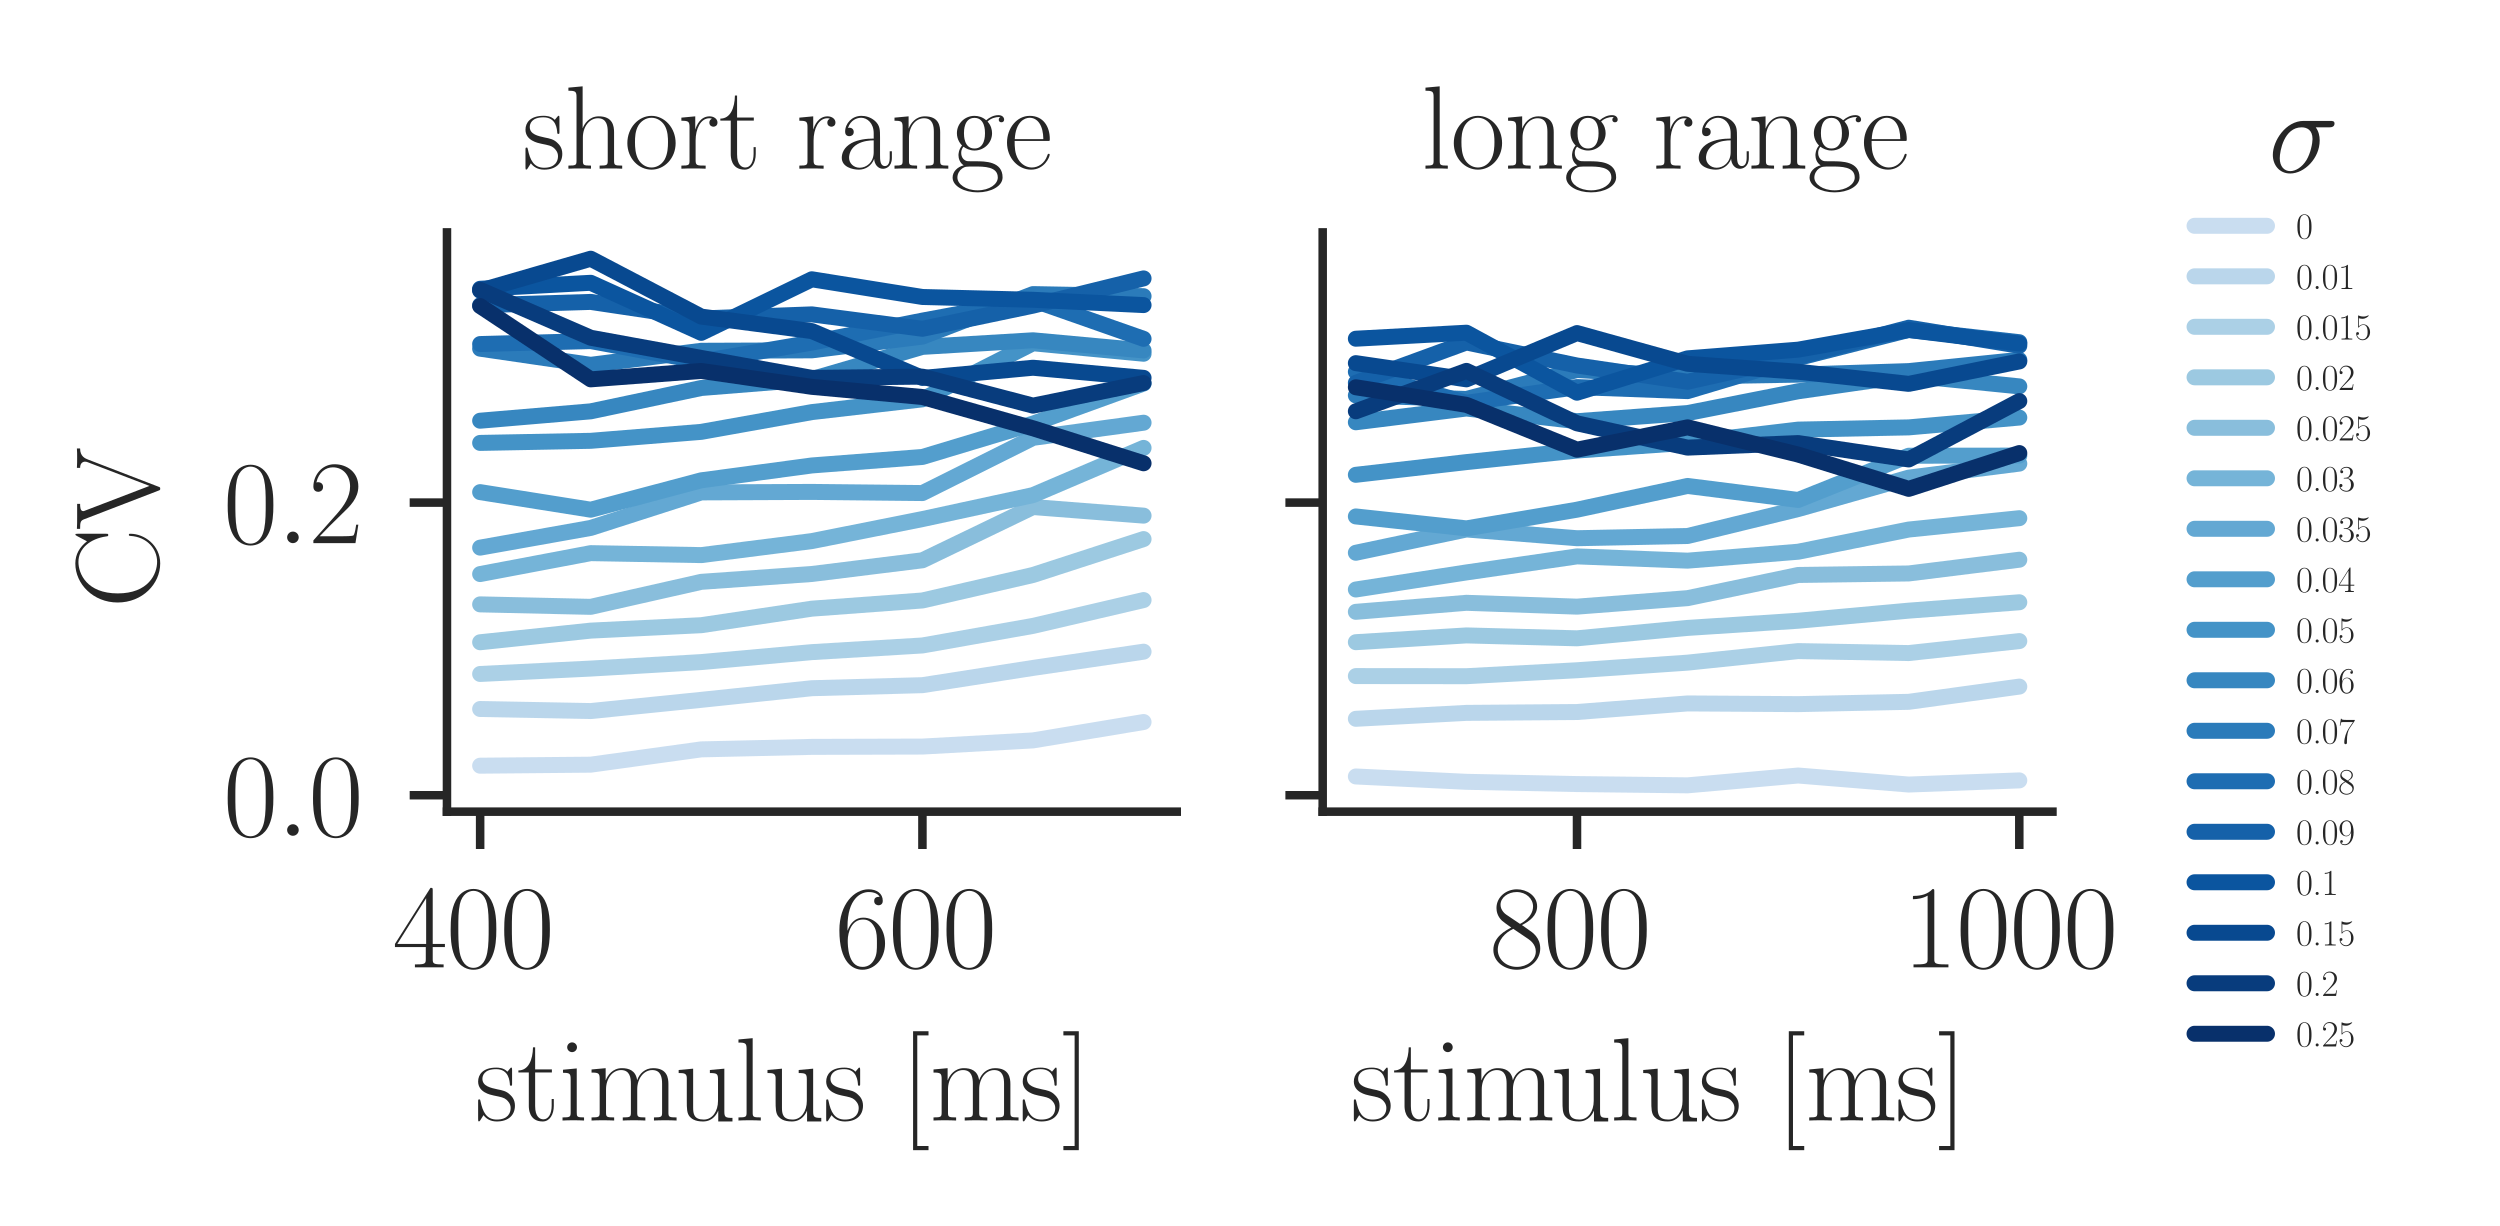 <?xml version="1.0" encoding="utf-8" standalone="no"?>
<!DOCTYPE svg PUBLIC "-//W3C//DTD SVG 1.1//EN"
  "http://www.w3.org/Graphics/SVG/1.1/DTD/svg11.dtd">
<svg xmlns:xlink="http://www.w3.org/1999/xlink" width="234.602pt" height="115.068pt" viewBox="0 0 234.602 115.068" xmlns="http://www.w3.org/2000/svg" version="1.1">
 <defs>
  <style type="text/css">*{stroke-linejoin: round; stroke-linecap: butt}</style>
 </defs>
 <g id="figure_1">
  <g id="patch_1">
   <path d="M 0 115.068 
L 234.602 115.068 
L 234.602 0 
L 0 0 
z
" style="fill: #ffffff"/>
  </g>
  <g id="axes_1">
   <g id="patch_2">
    <path d="M 41.944 76.168 
L 110.426 76.168 
L 110.426 21.808 
L 41.944 21.808 
z
" style="fill: #ffffff"/>
   </g>
   <g id="matplotlib.axis_1">
    <g id="xtick_1">
     <g id="line2d_1">
      <defs>
       <path id="mdd1aec2ea5" d="M 0 0 
L 0 3.5 
" style="stroke: #262626; stroke-width: 0.8"/>
      </defs>
      <g>
       <use xlink:href="#mdd1aec2ea5" x="45.057" y="76.168" style="fill: #262626; stroke: #262626; stroke-width: 0.8"/>
      </g>
     </g>
     <g id="text_1">
      <!-- $\mathdefault{400}$ -->
      <g style="fill: #262626" transform="translate(36.838 90.778)scale(0.11 -0.11)">
       <defs>
        <path id="CMR17-34" d="M 2150 4122 
C 2150 4256 2144 4256 2029 4256 
L 128 1254 
L 128 1088 
L 1779 1088 
L 1779 457 
C 1779 224 1766 160 1318 160 
L 1197 160 
L 1197 0 
C 1402 0 1747 0 1965 0 
C 2182 0 2528 0 2733 0 
L 2733 160 
L 2611 160 
C 2163 160 2150 224 2150 457 
L 2150 1088 
L 2803 1088 
L 2803 1254 
L 2150 1254 
L 2150 4122 
z
M 1798 3703 
L 1798 1254 
L 256 1254 
L 1798 3703 
z
" transform="scale(0.016)"/>
        <path id="CMR17-30" d="M 2688 2025 
C 2688 2416 2682 3080 2413 3591 
C 2176 4039 1798 4198 1466 4198 
C 1158 4198 768 4058 525 3597 
C 269 3118 243 2524 243 2025 
C 243 1661 250 1106 448 619 
C 723 -39 1216 -128 1466 -128 
C 1760 -128 2208 -7 2470 600 
C 2662 1042 2688 1559 2688 2025 
z
M 1466 -26 
C 1056 -26 813 325 723 812 
C 653 1188 653 1738 653 2096 
C 653 2588 653 2997 736 3387 
C 858 3929 1216 4096 1466 4096 
C 1728 4096 2067 3923 2189 3400 
C 2272 3036 2278 2607 2278 2096 
C 2278 1680 2278 1169 2202 792 
C 2067 95 1690 -26 1466 -26 
z
" transform="scale(0.016)"/>
       </defs>
       <use xlink:href="#CMR17-34" transform="scale(0.996)"/>
       <use xlink:href="#CMR17-30" transform="translate(45.69 0)scale(0.996)"/>
       <use xlink:href="#CMR17-30" transform="translate(91.381 0)scale(0.996)"/>
      </g>
     </g>
    </g>
    <g id="xtick_2">
     <g id="line2d_2">
      <g>
       <use xlink:href="#mdd1aec2ea5" x="86.561" y="76.168" style="fill: #262626; stroke: #262626; stroke-width: 0.8"/>
      </g>
     </g>
     <g id="text_2">
      <!-- $\mathdefault{600}$ -->
      <g style="fill: #262626" transform="translate(78.342 90.778)scale(0.11 -0.11)">
       <defs>
        <path id="CMR17-36" d="M 678 2176 
C 678 3690 1395 4032 1811 4032 
C 1946 4032 2272 4009 2400 3776 
C 2298 3776 2106 3776 2106 3553 
C 2106 3381 2246 3323 2336 3323 
C 2394 3323 2566 3348 2566 3560 
C 2566 3954 2246 4179 1805 4179 
C 1043 4179 243 3390 243 1984 
C 243 253 966 -128 1478 -128 
C 2099 -128 2688 427 2688 1283 
C 2688 2081 2170 2662 1517 2662 
C 1126 2662 838 2407 678 1960 
L 678 2176 
z
M 1478 25 
C 691 25 691 1200 691 1436 
C 691 1896 909 2560 1504 2560 
C 1613 2560 1926 2560 2138 2120 
C 2253 1870 2253 1609 2253 1289 
C 2253 944 2253 690 2118 434 
C 1978 171 1773 25 1478 25 
z
" transform="scale(0.016)"/>
       </defs>
       <use xlink:href="#CMR17-36" transform="scale(0.996)"/>
       <use xlink:href="#CMR17-30" transform="translate(45.69 0)scale(0.996)"/>
       <use xlink:href="#CMR17-30" transform="translate(91.381 0)scale(0.996)"/>
      </g>
     </g>
    </g>
    <g id="text_3">
     <!-- stimulus [ms] -->
     <g style="fill: #262626" transform="translate(44.587 105.128)scale(0.11 -0.11)">
      <defs>
       <path id="CMR17-73" d="M 1978 2697 
C 1978 2813 1971 2819 1933 2819 
C 1907 2819 1901 2813 1824 2717 
C 1805 2691 1747 2626 1728 2601 
C 1523 2819 1235 2819 1126 2819 
C 416 2819 160 2447 160 2076 
C 160 1498 813 1365 998 1325 
C 1402 1243 1542 1217 1677 1101 
C 1760 1025 1901 884 1901 654 
C 1901 384 1747 38 1158 38 
C 602 38 403 460 288 1021 
C 269 1110 269 1117 218 1117 
C 166 1117 160 1110 160 983 
L 160 63 
C 160 -51 166 -58 205 -58 
C 237 -58 243 -51 275 0 
C 314 57 410 211 448 276 
C 576 103 800 -64 1158 -64 
C 1792 -64 2131 283 2131 784 
C 2131 1112 1958 1285 1875 1362 
C 1683 1561 1459 1606 1190 1657 
C 838 1735 390 1825 390 2217 
C 390 2383 480 2737 1126 2737 
C 1811 2737 1850 2094 1862 1888 
C 1869 1856 1901 1849 1920 1849 
C 1978 1849 1978 1869 1978 1978 
L 1978 2697 
z
" transform="scale(0.016)"/>
       <path id="CMR17-74" d="M 966 2560 
L 1862 2560 
L 1862 2725 
L 966 2725 
L 966 3904 
L 851 3904 
C 838 3245 614 2668 70 2668 
L 70 2560 
L 627 2560 
L 627 771 
C 627 650 627 -64 1370 -64 
C 1747 -64 1965 306 1965 777 
L 1965 1140 
L 1850 1140 
L 1850 783 
C 1850 344 1677 51 1408 51 
C 1222 51 966 178 966 758 
L 966 2560 
z
" transform="scale(0.016)"/>
       <path id="CMR17-69" d="M 992 3909 
C 992 4049 877 4170 730 4170 
C 589 4170 467 4056 467 3909 
C 467 3769 582 3648 730 3648 
C 870 3648 992 3763 992 3909 
z
M 243 2706 
L 243 2541 
C 602 2541 653 2502 653 2197 
L 653 427 
C 653 184 627 153 218 153 
L 218 -13 
C 371 0 646 0 806 0 
C 960 0 1222 0 1370 -13 
L 1370 153 
C 992 153 979 191 979 420 
L 979 2776 
L 243 2706 
z
" transform="scale(0.016)"/>
       <path id="CMR17-6d" d="M 4326 1933 
C 4326 2252 4269 2790 3507 2790 
C 3072 2790 2771 2496 2656 2151 
L 2650 2151 
C 2573 2676 2195 2790 1837 2790 
C 1331 2790 1069 2400 973 2144 
L 966 2144 
L 966 2790 
L 211 2720 
L 211 2554 
C 589 2554 646 2515 646 2208 
L 646 428 
C 646 184 621 153 211 153 
L 211 -13 
C 365 0 646 0 813 0 
C 979 0 1267 0 1421 -13 
L 1421 153 
C 1011 153 986 178 986 428 
L 986 1658 
C 986 2247 1344 2688 1792 2688 
C 2266 2688 2317 2266 2317 1958 
L 2317 428 
C 2317 184 2291 153 1882 153 
L 1882 -13 
C 2035 0 2317 0 2483 0 
C 2650 0 2938 0 3091 -13 
L 3091 153 
C 2682 153 2656 178 2656 428 
L 2656 1658 
C 2656 2247 3014 2688 3462 2688 
C 3936 2688 3987 2266 3987 1958 
L 3987 428 
C 3987 184 3962 153 3552 153 
L 3552 -13 
C 3706 0 3987 0 4154 0 
C 4320 0 4608 0 4762 -13 
L 4762 153 
C 4352 153 4326 178 4326 428 
L 4326 1933 
z
" transform="scale(0.016)"/>
       <path id="CMR17-75" d="M 1882 2693 
L 1882 2528 
C 2259 2528 2317 2489 2317 2186 
L 2317 1032 
C 2317 500 2029 38 1555 38 
C 1030 38 986 348 986 678 
L 986 2763 
L 211 2693 
L 211 2528 
C 467 2528 640 2528 646 2274 
L 646 1058 
C 646 633 646 361 813 183 
C 896 101 1056 -64 1517 -64 
C 2061 -64 2272 377 2323 506 
L 2330 506 
L 2330 -63 
L 3091 -63 
L 3091 128 
C 2714 128 2656 166 2656 473 
L 2656 2763 
L 1882 2693 
z
" transform="scale(0.016)"/>
       <path id="CMR17-6c" d="M 979 4396 
L 218 4326 
L 218 4160 
C 595 4160 653 4122 653 3817 
L 653 426 
C 653 184 627 153 218 153 
L 218 -13 
C 371 0 653 0 813 0 
C 979 0 1261 0 1414 -13 
L 1414 153 
C 1005 153 979 178 979 426 
L 979 4396 
z
" transform="scale(0.016)"/>
       <path id="CMR17-5b" d="M 1504 -1600 
L 1504 -1377 
L 902 -1377 
L 902 4544 
L 1504 4544 
L 1504 4767 
L 678 4767 
L 678 -1600 
L 1504 -1600 
z
" transform="scale(0.016)"/>
       <path id="CMR17-5d" d="M 915 4767 
L 90 4767 
L 90 4544 
L 691 4544 
L 691 -1377 
L 90 -1377 
L 90 -1600 
L 915 -1600 
L 915 4767 
z
" transform="scale(0.016)"/>
      </defs>
      <use xlink:href="#CMR17-73" transform="scale(0.996)"/>
      <use xlink:href="#CMR17-74" transform="translate(35.801 0)scale(0.996)"/>
      <use xlink:href="#CMR17-69" transform="translate(71.082 0)scale(0.996)"/>
      <use xlink:href="#CMR17-6d" transform="translate(95.953 0)scale(0.996)"/>
      <use xlink:href="#CMR17-75" transform="translate(170.27 0)scale(0.996)"/>
      <use xlink:href="#CMR17-6c" transform="translate(221.166 0)scale(0.996)"/>
      <use xlink:href="#CMR17-75" transform="translate(246.037 0)scale(0.996)"/>
      <use xlink:href="#CMR17-73" transform="translate(296.932 0)scale(0.996)"/>
      <use xlink:href="#CMR17-5b" transform="translate(362.809 0)scale(0.996)"/>
      <use xlink:href="#CMR17-6d" transform="translate(387.68 0)scale(0.996)"/>
      <use xlink:href="#CMR17-73" transform="translate(464.6 0)scale(0.996)"/>
      <use xlink:href="#CMR17-5d" transform="translate(500.401 0)scale(0.996)"/>
     </g>
    </g>
   </g>
   <g id="matplotlib.axis_2">
    <g id="ytick_1">
     <g id="line2d_3">
      <defs>
       <path id="m5dd6e72545" d="M 0 0 
L -3.5 0 
" style="stroke: #262626; stroke-width: 0.8"/>
      </defs>
      <g>
       <use xlink:href="#m5dd6e72545" x="41.944" y="74.625" style="fill: #262626; stroke: #262626; stroke-width: 0.8"/>
      </g>
     </g>
     <g id="text_4">
      <!-- $\mathdefault{0.0}$ -->
      <g style="fill: #262626" transform="translate(20.941 78.431)scale(0.11 -0.11)">
       <defs>
        <path id="CMMI12-3a" d="M 1178 307 
C 1178 492 1024 619 870 619 
C 685 619 557 466 557 313 
C 557 128 710 0 864 0 
C 1050 0 1178 153 1178 307 
z
" transform="scale(0.016)"/>
       </defs>
       <use xlink:href="#CMR17-30" transform="scale(0.996)"/>
       <use xlink:href="#CMMI12-3a" transform="translate(45.69 0)scale(0.996)"/>
       <use xlink:href="#CMR17-30" transform="translate(72.788 0)scale(0.996)"/>
      </g>
     </g>
    </g>
    <g id="ytick_2">
     <g id="line2d_4">
      <g>
       <use xlink:href="#m5dd6e72545" x="41.944" y="47.164" style="fill: #262626; stroke: #262626; stroke-width: 0.8"/>
      </g>
     </g>
     <g id="text_5">
      <!-- $\mathdefault{0.2}$ -->
      <g style="fill: #262626" transform="translate(20.941 50.969)scale(0.11 -0.11)">
       <defs>
        <path id="CMR17-32" d="M 2669 989 
L 2554 989 
C 2490 536 2438 459 2413 420 
C 2381 369 1920 369 1830 369 
L 602 369 
C 832 619 1280 1072 1824 1597 
C 2214 1967 2669 2402 2669 3035 
C 2669 3790 2067 4224 1395 4224 
C 691 4224 262 3604 262 3030 
C 262 2780 448 2748 525 2748 
C 589 2748 781 2787 781 3010 
C 781 3207 614 3264 525 3264 
C 486 3264 448 3258 422 3245 
C 544 3790 915 4058 1306 4058 
C 1862 4058 2227 3617 2227 3035 
C 2227 2479 1901 2000 1536 1584 
L 262 146 
L 262 0 
L 2515 0 
L 2669 989 
z
" transform="scale(0.016)"/>
       </defs>
       <use xlink:href="#CMR17-30" transform="scale(0.996)"/>
       <use xlink:href="#CMMI12-3a" transform="translate(45.69 0)scale(0.996)"/>
       <use xlink:href="#CMR17-32" transform="translate(72.788 0)scale(0.996)"/>
      </g>
     </g>
    </g>
    <g id="text_6">
     <!-- $\mathrm{CV}$ -->
     <g style="fill: #262626" transform="translate(14.81 57.055)rotate(-90)scale(0.11 -0.11)">
      <defs>
       <path id="CMR17-43" d="M 3974 4289 
C 3974 4403 3968 4410 3930 4410 
C 3904 4410 3898 4403 3853 4327 
L 3571 3792 
C 3258 4187 2874 4416 2381 4416 
C 1286 4416 294 3456 294 2148 
C 294 826 1286 -128 2387 -128 
C 3366 -128 3974 730 3974 1461 
C 3974 1524 3974 1550 3917 1550 
C 3866 1550 3866 1531 3859 1474 
C 3808 585 3168 38 2477 38 
C 1824 38 781 495 781 2147 
C 781 3805 1843 4250 2464 4250 
C 3187 4250 3712 3628 3834 2745 
C 3846 2668 3846 2655 3904 2655 
C 3974 2655 3974 2668 3974 2783 
L 3974 4289 
z
" transform="scale(0.016)"/>
       <path id="CMR17-56" d="M 3776 3745 
C 3834 3886 3936 4160 4365 4160 
L 4365 4332 
C 4218 4319 4051 4319 3891 4319 
C 3738 4319 3475 4319 3328 4332 
L 3328 4160 
C 3648 4160 3661 3936 3661 3898 
C 3661 3827 3642 3783 3622 3732 
L 2362 446 
L 1043 3886 
C 1024 3931 1011 3963 1011 3994 
C 1011 4160 1267 4160 1402 4160 
L 1402 4319 
C 1197 4319 896 4319 685 4319 
C 518 4319 218 4319 64 4332 
L 64 4160 
C 435 4160 506 4135 582 3931 
L 2106 -26 
C 2138 -115 2144 -128 2214 -128 
C 2285 -128 2291 -115 2323 -26 
L 3776 3745 
z
" transform="scale(0.016)"/>
      </defs>
      <use xlink:href="#CMR17-43" transform="scale(0.996)"/>
      <use xlink:href="#CMR17-56" transform="translate(66.51 0)scale(0.996)"/>
     </g>
    </g>
   </g>
   <g id="line2d_5">
    <path d="M 45.057 71.853 
L 55.433 71.757 
L 65.809 70.322 
L 76.185 70.088 
L 86.561 70.058 
L 96.937 69.481 
L 107.313 67.755 
" clip-path="url(#p824243c90f)" style="fill: none; stroke: #c9ddf0; stroke-width: 1.5; stroke-linecap: round"/>
   </g>
   <g id="line2d_6">
    <path d="M 45.057 66.533 
L 55.433 66.726 
L 65.809 65.674 
L 76.185 64.582 
L 86.561 64.297 
L 96.937 62.678 
L 107.313 61.154 
" clip-path="url(#p824243c90f)" style="fill: none; stroke: #bad6eb; stroke-width: 1.5; stroke-linecap: round"/>
   </g>
   <g id="line2d_7">
    <path d="M 45.057 63.245 
L 55.433 62.739 
L 65.809 62.13 
L 76.185 61.196 
L 86.561 60.571 
L 96.937 58.734 
L 107.313 56.31 
" clip-path="url(#p824243c90f)" style="fill: none; stroke: #abd0e6; stroke-width: 1.5; stroke-linecap: round"/>
   </g>
   <g id="line2d_8">
    <path d="M 45.057 60.27 
L 55.433 59.178 
L 65.809 58.669 
L 76.185 57.117 
L 86.561 56.349 
L 96.937 53.956 
L 107.313 50.587 
" clip-path="url(#p824243c90f)" style="fill: none; stroke: #9cc9e1; stroke-width: 1.5; stroke-linecap: round"/>
   </g>
   <g id="line2d_9">
    <path d="M 45.057 56.715 
L 55.433 56.947 
L 65.809 54.6 
L 76.185 53.863 
L 86.561 52.578 
L 96.937 47.581 
L 107.313 48.387 
" clip-path="url(#p824243c90f)" style="fill: none; stroke: #89bedc; stroke-width: 1.5; stroke-linecap: round"/>
   </g>
   <g id="line2d_10">
    <path d="M 45.057 53.87 
L 55.433 51.907 
L 65.809 52.092 
L 76.185 50.776 
L 86.561 48.71 
L 96.937 46.462 
L 107.313 42.031 
" clip-path="url(#p824243c90f)" style="fill: none; stroke: #75b4d8; stroke-width: 1.5; stroke-linecap: round"/>
   </g>
   <g id="line2d_11">
    <path d="M 45.057 51.39 
L 55.433 49.541 
L 65.809 46.207 
L 76.185 46.162 
L 86.561 46.269 
L 96.937 41.088 
L 107.313 39.667 
" clip-path="url(#p824243c90f)" style="fill: none; stroke: #63a8d3; stroke-width: 1.5; stroke-linecap: round"/>
   </g>
   <g id="line2d_12">
    <path d="M 45.057 46.182 
L 55.433 47.831 
L 65.809 45.073 
L 76.185 43.679 
L 86.561 42.882 
L 96.937 39.753 
L 107.313 35.99 
" clip-path="url(#p824243c90f)" style="fill: none; stroke: #539ecd; stroke-width: 1.5; stroke-linecap: round"/>
   </g>
   <g id="line2d_13">
    <path d="M 45.057 41.563 
L 55.433 41.367 
L 65.809 40.526 
L 76.185 38.671 
L 86.561 37.474 
L 96.937 32.211 
L 107.313 33.195 
" clip-path="url(#p824243c90f)" style="fill: none; stroke: #4493c7; stroke-width: 1.5; stroke-linecap: round"/>
   </g>
   <g id="line2d_14">
    <path d="M 45.057 39.48 
L 55.433 38.6 
L 65.809 36.409 
L 76.185 35.579 
L 86.561 32.551 
L 96.937 31.933 
L 107.313 32.886 
" clip-path="url(#p824243c90f)" style="fill: none; stroke: #3787c0; stroke-width: 1.5; stroke-linecap: round"/>
   </g>
   <g id="line2d_15">
    <path d="M 45.057 32.72 
L 55.433 34.236 
L 65.809 32.918 
L 76.185 32.876 
L 86.561 31.589 
L 96.937 27.598 
L 107.313 27.795 
" clip-path="url(#p824243c90f)" style="fill: none; stroke: #2b7bba; stroke-width: 1.5; stroke-linecap: round"/>
   </g>
   <g id="line2d_16">
    <path d="M 45.057 32.286 
L 55.433 32.007 
L 65.809 33.919 
L 76.185 32.151 
L 86.561 30.086 
L 96.937 28.157 
L 107.313 31.796 
" clip-path="url(#p824243c90f)" style="fill: none; stroke: #1e6db2; stroke-width: 1.5; stroke-linecap: round"/>
   </g>
   <g id="line2d_17">
    <path d="M 45.057 28.642 
L 55.433 28.332 
L 65.809 29.885 
L 76.185 29.501 
L 86.561 30.854 
L 96.937 28.682 
L 107.313 26.126 
" clip-path="url(#p824243c90f)" style="fill: none; stroke: #1561a9; stroke-width: 1.5; stroke-linecap: round"/>
   </g>
   <g id="line2d_18">
    <path d="M 45.057 27.098 
L 55.433 26.538 
L 65.809 31.234 
L 76.185 26.208 
L 86.561 27.869 
L 96.937 28.132 
L 107.313 28.629 
" clip-path="url(#p824243c90f)" style="fill: none; stroke: #0b559f; stroke-width: 1.5; stroke-linecap: round"/>
   </g>
   <g id="line2d_19">
    <path d="M 45.057 27.279 
L 55.433 24.279 
L 65.809 29.712 
L 76.185 31.07 
L 86.561 35.467 
L 96.937 34.509 
L 107.313 35.458 
" clip-path="url(#p824243c90f)" style="fill: none; stroke: #084990; stroke-width: 1.5; stroke-linecap: round"/>
   </g>
   <g id="line2d_20">
    <path d="M 45.057 27.201 
L 55.433 31.695 
L 65.809 33.59 
L 76.185 35.459 
L 86.561 35.344 
L 96.937 38.065 
L 107.313 35.942 
" clip-path="url(#p824243c90f)" style="fill: none; stroke: #083c7d; stroke-width: 1.5; stroke-linecap: round"/>
   </g>
   <g id="line2d_21">
    <path d="M 45.057 28.719 
L 55.433 35.598 
L 65.809 34.811 
L 76.185 36.302 
L 86.561 37.256 
L 96.937 40.192 
L 107.313 43.474 
" clip-path="url(#p824243c90f)" style="fill: none; stroke: #08306b; stroke-width: 1.5; stroke-linecap: round"/>
   </g>
   <g id="patch_3">
    <path d="M 41.944 76.168 
L 41.944 21.808 
" style="fill: none; stroke: #262626; stroke-width: 0.8; stroke-linejoin: miter; stroke-linecap: square"/>
   </g>
   <g id="patch_4">
    <path d="M 41.944 76.168 
L 110.426 76.168 
" style="fill: none; stroke: #262626; stroke-width: 0.8; stroke-linejoin: miter; stroke-linecap: square"/>
   </g>
   <g id="text_7">
    <!-- short range -->
    <g style="fill: #262626" transform="translate(49.031 15.808)scale(0.11 -0.11)">
     <defs>
      <path id="CMR17-68" d="M 2656 1933 
C 2656 2259 2592 2790 1837 2790 
C 1312 2790 1056 2368 979 2157 
L 973 2157 
L 973 4396 
L 211 4326 
L 211 4160 
C 589 4160 646 4122 646 3817 
L 646 426 
C 646 184 621 153 211 153 
L 211 -13 
C 365 0 646 0 813 0 
C 979 0 1267 0 1421 -13 
L 1421 153 
C 1011 153 986 178 986 428 
L 986 1658 
C 986 2247 1344 2688 1792 2688 
C 2266 2688 2317 2266 2317 1958 
L 2317 428 
C 2317 184 2291 153 1882 153 
L 1882 -13 
C 2035 0 2317 0 2483 0 
C 2650 0 2938 0 3091 -13 
L 3091 153 
C 2682 153 2656 178 2656 428 
L 2656 1933 
z
" transform="scale(0.016)"/>
      <path id="CMR17-6f" d="M 2758 1356 
C 2758 2176 2163 2816 1466 2816 
C 768 2816 173 2176 173 1356 
C 173 551 768 -64 1466 -64 
C 2163 -64 2758 551 2758 1356 
z
M 1466 51 
C 1165 51 909 230 762 480 
C 602 767 582 1126 582 1408 
C 582 1677 595 2010 762 2298 
C 890 2509 1139 2714 1466 2714 
C 1754 2714 1997 2554 2150 2330 
C 2349 2029 2349 1607 2349 1408 
C 2349 1158 2336 775 2163 467 
C 1984 173 1709 51 1466 51 
z
" transform="scale(0.016)"/>
      <path id="CMR17-72" d="M 960 1497 
C 960 2112 1222 2688 1702 2688 
C 1747 2688 1792 2682 1837 2662 
C 1837 2662 1696 2617 1696 2452 
C 1696 2298 1818 2234 1914 2234 
C 1990 2234 2131 2279 2131 2458 
C 2131 2663 1926 2790 1709 2790 
C 1222 2790 1011 2317 947 2093 
L 941 2093 
L 941 2790 
L 198 2720 
L 198 2554 
C 576 2554 634 2515 634 2208 
L 634 428 
C 634 184 608 153 198 153 
L 198 -13 
C 352 0 646 0 813 0 
C 998 0 1325 0 1498 -13 
L 1498 153 
C 1037 153 960 153 960 440 
L 960 1497 
z
" transform="scale(0.016)"/>
      <path id="CMR17-61" d="M 2304 1653 
C 2304 2072 2304 2294 2035 2543 
C 1798 2752 1523 2816 1306 2816 
C 800 2816 435 2407 435 1971 
C 435 1728 627 1728 666 1728 
C 749 1728 896 1778 896 1954 
C 896 2112 774 2181 666 2181 
C 640 2181 608 2174 589 2168 
C 723 2592 1069 2714 1293 2714 
C 1613 2714 1965 2429 1965 1885 
L 1965 1600 
C 1587 1600 1133 1549 774 1357 
C 371 1133 256 813 256 570 
C 256 77 832 -64 1171 -64 
C 1523 -64 1850 139 1990 511 
C 2003 233 2182 -18 2464 -18 
C 2598 -18 2938 70 2938 567 
L 2938 920 
L 2822 920 
L 2822 562 
C 2822 178 2650 128 2566 128 
C 2304 128 2304 458 2304 738 
L 2304 1653 
z
M 1965 870 
C 1965 317 1568 38 1216 38 
C 896 38 646 275 646 570 
C 646 761 730 1100 1101 1305 
C 1408 1478 1760 1504 1965 1504 
L 1965 870 
z
" transform="scale(0.016)"/>
      <path id="CMR17-6e" d="M 2656 1933 
C 2656 2259 2592 2790 1837 2790 
C 1331 2790 1069 2400 973 2144 
L 966 2144 
L 966 2790 
L 211 2720 
L 211 2554 
C 589 2554 646 2515 646 2208 
L 646 428 
C 646 184 621 153 211 153 
L 211 -13 
C 365 0 646 0 813 0 
C 979 0 1267 0 1421 -13 
L 1421 153 
C 1011 153 986 178 986 428 
L 986 1658 
C 986 2247 1344 2688 1792 2688 
C 2266 2688 2317 2266 2317 1958 
L 2317 428 
C 2317 184 2291 153 1882 153 
L 1882 -13 
C 2035 0 2317 0 2483 0 
C 2650 0 2938 0 3091 -13 
L 3091 153 
C 2682 153 2656 178 2656 428 
L 2656 1933 
z
" transform="scale(0.016)"/>
      <path id="CMR17-67" d="M 710 1164 
C 832 1068 1043 960 1299 960 
C 1805 960 2240 1357 2240 1888 
C 2240 2054 2189 2310 1997 2509 
C 2176 2692 2438 2752 2586 2752 
C 2611 2752 2650 2752 2682 2734 
C 2656 2728 2598 2703 2598 2605 
C 2598 2527 2656 2471 2739 2471 
C 2835 2471 2886 2533 2886 2614 
C 2886 2731 2790 2854 2586 2854 
C 2330 2854 2106 2738 1926 2580 
C 1734 2753 1504 2816 1299 2816 
C 794 2816 358 2419 358 1888 
C 358 1522 570 1292 634 1228 
C 442 1004 442 743 442 711 
C 442 545 506 302 723 168 
C 390 85 128 -169 128 -486 
C 128 -943 736 -1280 1466 -1280 
C 2170 -1280 2803 -956 2803 -479 
C 2803 384 1856 384 1363 384 
C 1216 384 954 384 922 391 
C 723 423 589 602 589 826 
C 589 883 589 1024 710 1164 
z
M 1299 1068 
C 736 1068 736 1760 736 1889 
C 736 2016 736 2708 1299 2708 
C 1862 2708 1862 2016 1862 1889 
C 1862 1760 1862 1068 1299 1068 
z
M 1466 -1171 
C 826 -1171 384 -835 384 -486 
C 384 -289 493 -105 634 -4 
C 794 104 858 104 1293 104 
C 1818 104 2547 104 2547 -486 
C 2547 -835 2106 -1171 1466 -1171 
z
" transform="scale(0.016)"/>
      <path id="CMR17-65" d="M 2438 1472 
C 2464 1498 2464 1511 2464 1576 
C 2464 2238 2118 2816 1389 2816 
C 710 2816 173 2169 173 1383 
C 173 551 781 -64 1459 -64 
C 2176 -64 2458 607 2458 740 
C 2458 784 2419 784 2406 784 
C 2362 784 2355 771 2330 696 
C 2189 265 1837 51 1504 51 
C 1229 51 954 203 781 480 
C 582 803 582 1176 582 1472 
L 2438 1472 
z
M 589 1568 
C 634 2505 1126 2714 1382 2714 
C 1818 2714 2112 2297 2118 1568 
L 589 1568 
z
" transform="scale(0.016)"/>
     </defs>
     <use xlink:href="#CMR17-73" transform="scale(0.996)"/>
     <use xlink:href="#CMR17-68" transform="translate(35.801 0)scale(0.996)"/>
     <use xlink:href="#CMR17-6f" transform="translate(86.697 0)scale(0.996)"/>
     <use xlink:href="#CMR17-72" transform="translate(132.387 0)scale(0.996)"/>
     <use xlink:href="#CMR17-74" transform="translate(167.668 0)scale(0.996)"/>
     <use xlink:href="#CMR17-72" transform="translate(233.025 0)scale(0.996)"/>
     <use xlink:href="#CMR17-61" transform="translate(268.305 0)scale(0.996)"/>
     <use xlink:href="#CMR17-6e" transform="translate(313.996 0)scale(0.996)"/>
     <use xlink:href="#CMR17-67" transform="translate(364.891 0)scale(0.996)"/>
     <use xlink:href="#CMR17-65" transform="translate(410.582 0)scale(0.996)"/>
    </g>
   </g>
  </g>
  <g id="axes_2">
   <g id="patch_5">
    <path d="M 124.122 76.168 
L 192.604 76.168 
L 192.604 21.808 
L 124.122 21.808 
z
" style="fill: #ffffff"/>
   </g>
   <g id="matplotlib.axis_3">
    <g id="xtick_3">
     <g id="line2d_22">
      <g>
       <use xlink:href="#mdd1aec2ea5" x="147.987" y="76.168" style="fill: #262626; stroke: #262626; stroke-width: 0.8"/>
      </g>
     </g>
     <g id="text_8">
      <!-- $\mathdefault{800}$ -->
      <g style="fill: #262626" transform="translate(139.768 90.778)scale(0.11 -0.11)">
       <defs>
        <path id="CMR17-38" d="M 1741 2264 
C 2144 2467 2554 2773 2554 3263 
C 2554 3841 1990 4179 1472 4179 
C 890 4179 378 3759 378 3180 
C 378 3021 416 2747 666 2505 
C 730 2442 998 2251 1171 2130 
C 883 1983 211 1634 211 934 
C 211 279 838 -128 1459 -128 
C 2144 -128 2720 362 2720 1010 
C 2720 1590 2330 1857 2074 2029 
L 1741 2264 
z
M 902 2822 
C 851 2854 595 3051 595 3351 
C 595 3739 998 4032 1459 4032 
C 1965 4032 2336 3676 2336 3262 
C 2336 2669 1670 2331 1638 2331 
C 1632 2331 1626 2331 1574 2370 
L 902 2822 
z
M 2080 1519 
C 2176 1449 2483 1240 2483 851 
C 2483 381 2010 25 1472 25 
C 890 25 448 438 448 940 
C 448 1443 838 1862 1280 2060 
L 2080 1519 
z
" transform="scale(0.016)"/>
       </defs>
       <use xlink:href="#CMR17-38" transform="scale(0.996)"/>
       <use xlink:href="#CMR17-30" transform="translate(45.69 0)scale(0.996)"/>
       <use xlink:href="#CMR17-30" transform="translate(91.381 0)scale(0.996)"/>
      </g>
     </g>
    </g>
    <g id="xtick_4">
     <g id="line2d_23">
      <g>
       <use xlink:href="#mdd1aec2ea5" x="189.492" y="76.168" style="fill: #262626; stroke: #262626; stroke-width: 0.8"/>
      </g>
     </g>
     <g id="text_9">
      <!-- $\mathdefault{1000}$ -->
      <g style="fill: #262626" transform="translate(178.533 90.778)scale(0.11 -0.11)">
       <defs>
        <path id="CMR17-31" d="M 1702 4058 
C 1702 4192 1696 4192 1606 4192 
C 1357 3916 979 3827 621 3827 
C 602 3827 570 3827 563 3808 
C 557 3795 557 3782 557 3648 
C 755 3648 1088 3686 1344 3839 
L 1344 461 
C 1344 236 1331 160 781 160 
L 589 160 
L 589 0 
C 896 0 1216 0 1523 0 
C 1830 0 2150 0 2458 0 
L 2458 160 
L 2266 160 
C 1715 160 1702 230 1702 458 
L 1702 4058 
z
" transform="scale(0.016)"/>
       </defs>
       <use xlink:href="#CMR17-31" transform="scale(0.996)"/>
       <use xlink:href="#CMR17-30" transform="translate(45.69 0)scale(0.996)"/>
       <use xlink:href="#CMR17-30" transform="translate(91.381 0)scale(0.996)"/>
       <use xlink:href="#CMR17-30" transform="translate(137.071 0)scale(0.996)"/>
      </g>
     </g>
    </g>
    <g id="text_10">
     <!-- stimulus [ms] -->
     <g style="fill: #262626" transform="translate(126.765 105.128)scale(0.11 -0.11)">
      <use xlink:href="#CMR17-73" transform="scale(0.996)"/>
      <use xlink:href="#CMR17-74" transform="translate(35.801 0)scale(0.996)"/>
      <use xlink:href="#CMR17-69" transform="translate(71.082 0)scale(0.996)"/>
      <use xlink:href="#CMR17-6d" transform="translate(95.953 0)scale(0.996)"/>
      <use xlink:href="#CMR17-75" transform="translate(170.27 0)scale(0.996)"/>
      <use xlink:href="#CMR17-6c" transform="translate(221.166 0)scale(0.996)"/>
      <use xlink:href="#CMR17-75" transform="translate(246.037 0)scale(0.996)"/>
      <use xlink:href="#CMR17-73" transform="translate(296.932 0)scale(0.996)"/>
      <use xlink:href="#CMR17-5b" transform="translate(362.809 0)scale(0.996)"/>
      <use xlink:href="#CMR17-6d" transform="translate(387.68 0)scale(0.996)"/>
      <use xlink:href="#CMR17-73" transform="translate(464.6 0)scale(0.996)"/>
      <use xlink:href="#CMR17-5d" transform="translate(500.401 0)scale(0.996)"/>
     </g>
    </g>
   </g>
   <g id="matplotlib.axis_4">
    <g id="ytick_3">
     <g id="line2d_24">
      <g>
       <use xlink:href="#m5dd6e72545" x="124.122" y="74.625" style="fill: #262626; stroke: #262626; stroke-width: 0.8"/>
      </g>
     </g>
    </g>
    <g id="ytick_4">
     <g id="line2d_25">
      <g>
       <use xlink:href="#m5dd6e72545" x="124.122" y="47.164" style="fill: #262626; stroke: #262626; stroke-width: 0.8"/>
      </g>
     </g>
    </g>
   </g>
   <g id="line2d_26">
    <path d="M 127.235 72.865 
L 137.611 73.366 
L 147.987 73.577 
L 158.363 73.697 
L 168.739 72.775 
L 179.115 73.622 
L 189.492 73.234 
" clip-path="url(#p57e02e35a2)" style="fill: none; stroke: #c9ddf0; stroke-width: 1.5; stroke-linecap: round"/>
   </g>
   <g id="line2d_27">
    <path d="M 127.235 67.453 
L 137.611 66.897 
L 147.987 66.817 
L 158.363 66.011 
L 168.739 66.076 
L 179.115 65.86 
L 189.492 64.431 
" clip-path="url(#p57e02e35a2)" style="fill: none; stroke: #bad6eb; stroke-width: 1.5; stroke-linecap: round"/>
   </g>
   <g id="line2d_28">
    <path d="M 127.235 63.444 
L 137.611 63.455 
L 147.987 62.897 
L 158.363 62.183 
L 168.739 61.099 
L 179.115 61.284 
L 189.492 60.16 
" clip-path="url(#p57e02e35a2)" style="fill: none; stroke: #abd0e6; stroke-width: 1.5; stroke-linecap: round"/>
   </g>
   <g id="line2d_29">
    <path d="M 127.235 60.263 
L 137.611 59.628 
L 147.987 59.9 
L 158.363 58.924 
L 168.739 58.251 
L 179.115 57.304 
L 189.492 56.518 
" clip-path="url(#p57e02e35a2)" style="fill: none; stroke: #9cc9e1; stroke-width: 1.5; stroke-linecap: round"/>
   </g>
   <g id="line2d_30">
    <path d="M 127.235 57.414 
L 137.611 56.568 
L 147.987 56.928 
L 158.363 56.131 
L 168.739 53.956 
L 179.115 53.814 
L 189.492 52.525 
" clip-path="url(#p57e02e35a2)" style="fill: none; stroke: #89bedc; stroke-width: 1.5; stroke-linecap: round"/>
   </g>
   <g id="line2d_31">
    <path d="M 127.235 55.319 
L 137.611 53.717 
L 147.987 52.212 
L 158.363 52.612 
L 168.739 51.775 
L 179.115 49.693 
L 189.492 48.627 
" clip-path="url(#p57e02e35a2)" style="fill: none; stroke: #75b4d8; stroke-width: 1.5; stroke-linecap: round"/>
   </g>
   <g id="line2d_32">
    <path d="M 127.235 51.871 
L 137.611 49.686 
L 147.987 50.507 
L 158.363 50.299 
L 168.739 47.769 
L 179.115 44.823 
L 189.492 43.506 
" clip-path="url(#p57e02e35a2)" style="fill: none; stroke: #63a8d3; stroke-width: 1.5; stroke-linecap: round"/>
   </g>
   <g id="line2d_33">
    <path d="M 127.235 48.464 
L 137.611 49.583 
L 147.987 47.831 
L 158.363 45.602 
L 168.739 46.917 
L 179.115 42.767 
L 189.492 42.754 
" clip-path="url(#p57e02e35a2)" style="fill: none; stroke: #539ecd; stroke-width: 1.5; stroke-linecap: round"/>
   </g>
   <g id="line2d_34">
    <path d="M 127.235 44.556 
L 137.611 43.364 
L 147.987 42.278 
L 158.363 41.544 
L 168.739 40.315 
L 179.115 40.107 
L 189.492 39.184 
" clip-path="url(#p57e02e35a2)" style="fill: none; stroke: #4493c7; stroke-width: 1.5; stroke-linecap: round"/>
   </g>
   <g id="line2d_35">
    <path d="M 127.235 39.626 
L 137.611 38.334 
L 147.987 39.525 
L 158.363 38.762 
L 168.739 36.718 
L 179.115 35.222 
L 189.492 36.259 
" clip-path="url(#p57e02e35a2)" style="fill: none; stroke: #3787c0; stroke-width: 1.5; stroke-linecap: round"/>
   </g>
   <g id="line2d_36">
    <path d="M 127.235 37.106 
L 137.611 37.439 
L 147.987 34.72 
L 158.363 35.331 
L 168.739 35.157 
L 179.115 34.825 
L 189.492 33.768 
" clip-path="url(#p57e02e35a2)" style="fill: none; stroke: #2b7bba; stroke-width: 1.5; stroke-linecap: round"/>
   </g>
   <g id="line2d_37">
    <path d="M 127.235 34.892 
L 137.611 37.799 
L 147.987 36.325 
L 158.363 36.703 
L 168.739 33.595 
L 179.115 30.958 
L 189.492 32.113 
" clip-path="url(#p57e02e35a2)" style="fill: none; stroke: #1e6db2; stroke-width: 1.5; stroke-linecap: round"/>
   </g>
   <g id="line2d_38">
    <path d="M 127.235 35.924 
L 137.611 32.136 
L 147.987 34.3 
L 158.363 35.824 
L 168.739 33.493 
L 179.115 30.752 
L 189.492 32.45 
" clip-path="url(#p57e02e35a2)" style="fill: none; stroke: #1561a9; stroke-width: 1.5; stroke-linecap: round"/>
   </g>
   <g id="line2d_39">
    <path d="M 127.235 31.785 
L 137.611 31.221 
L 147.987 36.851 
L 158.363 33.628 
L 168.739 32.813 
L 179.115 30.965 
L 189.492 32.237 
" clip-path="url(#p57e02e35a2)" style="fill: none; stroke: #0b559f; stroke-width: 1.5; stroke-linecap: round"/>
   </g>
   <g id="line2d_40">
    <path d="M 127.235 34.078 
L 137.611 35.598 
L 147.987 31.256 
L 158.363 34.139 
L 168.739 34.883 
L 179.115 36.023 
L 189.492 33.918 
" clip-path="url(#p57e02e35a2)" style="fill: none; stroke: #084990; stroke-width: 1.5; stroke-linecap: round"/>
   </g>
   <g id="line2d_41">
    <path d="M 127.235 38.595 
L 137.611 34.804 
L 147.987 39.726 
L 158.363 42.006 
L 168.739 41.578 
L 179.115 43.115 
L 189.492 37.638 
" clip-path="url(#p57e02e35a2)" style="fill: none; stroke: #083c7d; stroke-width: 1.5; stroke-linecap: round"/>
   </g>
   <g id="line2d_42">
    <path d="M 127.235 36.342 
L 137.611 37.993 
L 147.987 42.199 
L 158.363 40.102 
L 168.739 42.656 
L 179.115 45.875 
L 189.492 42.516 
" clip-path="url(#p57e02e35a2)" style="fill: none; stroke: #08306b; stroke-width: 1.5; stroke-linecap: round"/>
   </g>
   <g id="patch_6">
    <path d="M 124.122 76.168 
L 124.122 21.808 
" style="fill: none; stroke: #262626; stroke-width: 0.8; stroke-linejoin: miter; stroke-linecap: square"/>
   </g>
   <g id="patch_7">
    <path d="M 124.122 76.168 
L 192.604 76.168 
" style="fill: none; stroke: #262626; stroke-width: 0.8; stroke-linejoin: miter; stroke-linecap: square"/>
   </g>
   <g id="text_11">
    <!-- long range -->
    <g style="fill: #262626" transform="translate(133.386 15.808)scale(0.11 -0.11)">
     <use xlink:href="#CMR17-6c" transform="scale(0.996)"/>
     <use xlink:href="#CMR17-6f" transform="translate(24.871 0)scale(0.996)"/>
     <use xlink:href="#CMR17-6e" transform="translate(70.562 0)scale(0.996)"/>
     <use xlink:href="#CMR17-67" transform="translate(121.457 0)scale(0.996)"/>
     <use xlink:href="#CMR17-72" transform="translate(197.223 0)scale(0.996)"/>
     <use xlink:href="#CMR17-61" transform="translate(232.504 0)scale(0.996)"/>
     <use xlink:href="#CMR17-6e" transform="translate(278.195 0)scale(0.996)"/>
     <use xlink:href="#CMR17-67" transform="translate(329.09 0)scale(0.996)"/>
     <use xlink:href="#CMR17-65" transform="translate(374.78 0)scale(0.996)"/>
    </g>
   </g>
   <g id="legend_1">
    <g id="text_12">
     <!-- $\sigma$ -->
     <g style="fill: #262626" transform="translate(212.858 16.17)scale(0.11 -0.11)">
      <defs>
       <path id="CMMI12-1b" d="M 3251 2408 
C 3334 2408 3546 2408 3546 2612 
C 3546 2752 3424 2752 3309 2752 
L 1894 2752 
C 934 2752 243 1686 243 932 
C 243 390 595 -64 1171 -64 
C 1926 -64 2752 747 2752 1705 
C 2752 1954 2694 2196 2541 2408 
L 3251 2408 
z
M 1178 64 
C 851 64 614 313 614 754 
C 614 1137 845 2408 1786 2408 
C 2061 2408 2368 2274 2368 1781 
C 2368 1558 2266 1021 2042 652 
C 1811 275 1466 64 1178 64 
z
" transform="scale(0.016)"/>
      </defs>
      <use xlink:href="#CMMI12-1b" transform="scale(0.996)"/>
     </g>
    </g>
    <g id="line2d_43">
     <path d="M 205.937 21.191 
L 209.337 21.191 
L 212.737 21.191 
" style="fill: none; stroke: #c9ddf0; stroke-width: 1.5; stroke-linecap: round"/>
    </g>
    <g id="text_13">
     <!-- 0 -->
     <g style="fill: #262626" transform="translate(215.457 22.381)scale(0.034 -0.034)">
      <use xlink:href="#CMR17-30" transform="scale(0.996)"/>
     </g>
    </g>
    <g id="line2d_44">
     <path d="M 205.937 25.93 
L 209.337 25.93 
L 212.737 25.93 
" style="fill: none; stroke: #bad6eb; stroke-width: 1.5; stroke-linecap: round"/>
    </g>
    <g id="text_14">
     <!-- 0.01 -->
     <g style="fill: #262626" transform="translate(215.457 27.12)scale(0.034 -0.034)">
      <defs>
       <path id="CMR17-2e" d="M 1062 261 
C 1062 420 934 522 800 522 
C 672 522 538 420 538 261 
C 538 102 666 0 800 0 
C 928 0 1062 102 1062 261 
z
" transform="scale(0.016)"/>
      </defs>
      <use xlink:href="#CMR17-30" transform="scale(0.996)"/>
      <use xlink:href="#CMR17-2e" transform="translate(45.69 0)scale(0.996)"/>
      <use xlink:href="#CMR17-30" transform="translate(70.562 0)scale(0.996)"/>
      <use xlink:href="#CMR17-31" transform="translate(116.252 0)scale(0.996)"/>
     </g>
    </g>
    <g id="line2d_45">
     <path d="M 205.937 30.669 
L 209.337 30.669 
L 212.737 30.669 
" style="fill: none; stroke: #abd0e6; stroke-width: 1.5; stroke-linecap: round"/>
    </g>
    <g id="text_15">
     <!-- 0.015 -->
     <g style="fill: #262626" transform="translate(215.457 31.859)scale(0.034 -0.034)">
      <defs>
       <path id="CMR17-35" d="M 730 3692 
C 794 3666 1056 3584 1325 3584 
C 1920 3584 2246 3911 2432 4100 
C 2432 4157 2432 4192 2394 4192 
C 2387 4192 2374 4192 2323 4163 
C 2099 4058 1837 3973 1517 3973 
C 1325 3973 1037 3999 723 4139 
C 653 4171 640 4171 634 4171 
C 602 4171 595 4164 595 4037 
L 595 2203 
C 595 2089 595 2057 659 2057 
C 691 2057 704 2070 736 2114 
C 941 2401 1222 2522 1542 2522 
C 1766 2522 2246 2382 2246 1289 
C 2246 1085 2246 715 2054 421 
C 1894 159 1645 25 1370 25 
C 947 25 518 320 403 814 
C 429 807 480 795 506 795 
C 589 795 749 840 749 1038 
C 749 1210 627 1280 506 1280 
C 358 1280 262 1190 262 1011 
C 262 454 704 -128 1382 -128 
C 2042 -128 2669 440 2669 1264 
C 2669 2030 2170 2624 1549 2624 
C 1222 2624 947 2503 730 2274 
L 730 3692 
z
" transform="scale(0.016)"/>
      </defs>
      <use xlink:href="#CMR17-30" transform="scale(0.996)"/>
      <use xlink:href="#CMR17-2e" transform="translate(45.69 0)scale(0.996)"/>
      <use xlink:href="#CMR17-30" transform="translate(70.562 0)scale(0.996)"/>
      <use xlink:href="#CMR17-31" transform="translate(116.252 0)scale(0.996)"/>
      <use xlink:href="#CMR17-35" transform="translate(161.942 0)scale(0.996)"/>
     </g>
    </g>
    <g id="line2d_46">
     <path d="M 205.937 35.407 
L 209.337 35.407 
L 212.737 35.407 
" style="fill: none; stroke: #9cc9e1; stroke-width: 1.5; stroke-linecap: round"/>
    </g>
    <g id="text_16">
     <!-- 0.02 -->
     <g style="fill: #262626" transform="translate(215.457 36.597)scale(0.034 -0.034)">
      <use xlink:href="#CMR17-30" transform="scale(0.996)"/>
      <use xlink:href="#CMR17-2e" transform="translate(45.69 0)scale(0.996)"/>
      <use xlink:href="#CMR17-30" transform="translate(70.562 0)scale(0.996)"/>
      <use xlink:href="#CMR17-32" transform="translate(116.252 0)scale(0.996)"/>
     </g>
    </g>
    <g id="line2d_47">
     <path d="M 205.937 40.146 
L 209.337 40.146 
L 212.737 40.146 
" style="fill: none; stroke: #89bedc; stroke-width: 1.5; stroke-linecap: round"/>
    </g>
    <g id="text_17">
     <!-- 0.025 -->
     <g style="fill: #262626" transform="translate(215.457 41.336)scale(0.034 -0.034)">
      <use xlink:href="#CMR17-30" transform="scale(0.996)"/>
      <use xlink:href="#CMR17-2e" transform="translate(45.69 0)scale(0.996)"/>
      <use xlink:href="#CMR17-30" transform="translate(70.562 0)scale(0.996)"/>
      <use xlink:href="#CMR17-32" transform="translate(116.252 0)scale(0.996)"/>
      <use xlink:href="#CMR17-35" transform="translate(161.942 0)scale(0.996)"/>
     </g>
    </g>
    <g id="line2d_48">
     <path d="M 205.937 44.884 
L 209.337 44.884 
L 212.737 44.884 
" style="fill: none; stroke: #75b4d8; stroke-width: 1.5; stroke-linecap: round"/>
    </g>
    <g id="text_18">
     <!-- 0.03 -->
     <g style="fill: #262626" transform="translate(215.457 46.074)scale(0.034 -0.034)">
      <defs>
       <path id="CMR17-33" d="M 1414 2157 
C 1984 2157 2234 1662 2234 1090 
C 2234 320 1824 25 1453 25 
C 1114 25 563 194 390 693 
C 422 680 454 680 486 680 
C 640 680 755 782 755 948 
C 755 1133 614 1216 486 1216 
C 378 1216 211 1165 211 926 
C 211 335 787 -128 1466 -128 
C 2176 -128 2720 430 2720 1085 
C 2720 1707 2208 2157 1600 2227 
C 2086 2328 2554 2756 2554 3329 
C 2554 3820 2048 4179 1472 4179 
C 890 4179 378 3829 378 3329 
C 378 3110 544 3072 627 3072 
C 762 3072 877 3155 877 3321 
C 877 3486 762 3569 627 3569 
C 602 3569 570 3569 544 3557 
C 730 3959 1235 4032 1459 4032 
C 1683 4032 2106 3925 2106 3320 
C 2106 3143 2080 2828 1862 2550 
C 1670 2304 1453 2304 1242 2284 
C 1210 2284 1062 2269 1037 2269 
C 992 2263 966 2257 966 2208 
C 966 2163 973 2157 1101 2157 
L 1414 2157 
z
" transform="scale(0.016)"/>
      </defs>
      <use xlink:href="#CMR17-30" transform="scale(0.996)"/>
      <use xlink:href="#CMR17-2e" transform="translate(45.69 0)scale(0.996)"/>
      <use xlink:href="#CMR17-30" transform="translate(70.562 0)scale(0.996)"/>
      <use xlink:href="#CMR17-33" transform="translate(116.252 0)scale(0.996)"/>
     </g>
    </g>
    <g id="line2d_49">
     <path d="M 205.937 49.623 
L 209.337 49.623 
L 212.737 49.623 
" style="fill: none; stroke: #63a8d3; stroke-width: 1.5; stroke-linecap: round"/>
    </g>
    <g id="text_19">
     <!-- 0.035 -->
     <g style="fill: #262626" transform="translate(215.457 50.813)scale(0.034 -0.034)">
      <use xlink:href="#CMR17-30" transform="scale(0.996)"/>
      <use xlink:href="#CMR17-2e" transform="translate(45.69 0)scale(0.996)"/>
      <use xlink:href="#CMR17-30" transform="translate(70.562 0)scale(0.996)"/>
      <use xlink:href="#CMR17-33" transform="translate(116.252 0)scale(0.996)"/>
      <use xlink:href="#CMR17-35" transform="translate(161.942 0)scale(0.996)"/>
     </g>
    </g>
    <g id="line2d_50">
     <path d="M 205.937 54.362 
L 209.337 54.362 
L 212.737 54.362 
" style="fill: none; stroke: #539ecd; stroke-width: 1.5; stroke-linecap: round"/>
    </g>
    <g id="text_20">
     <!-- 0.04 -->
     <g style="fill: #262626" transform="translate(215.457 55.552)scale(0.034 -0.034)">
      <use xlink:href="#CMR17-30" transform="scale(0.996)"/>
      <use xlink:href="#CMR17-2e" transform="translate(45.69 0)scale(0.996)"/>
      <use xlink:href="#CMR17-30" transform="translate(70.562 0)scale(0.996)"/>
      <use xlink:href="#CMR17-34" transform="translate(116.252 0)scale(0.996)"/>
     </g>
    </g>
    <g id="line2d_51">
     <path d="M 205.937 59.1 
L 209.337 59.1 
L 212.737 59.1 
" style="fill: none; stroke: #4493c7; stroke-width: 1.5; stroke-linecap: round"/>
    </g>
    <g id="text_21">
     <!-- 0.05 -->
     <g style="fill: #262626" transform="translate(215.457 60.29)scale(0.034 -0.034)">
      <use xlink:href="#CMR17-30" transform="scale(0.996)"/>
      <use xlink:href="#CMR17-2e" transform="translate(45.69 0)scale(0.996)"/>
      <use xlink:href="#CMR17-30" transform="translate(70.562 0)scale(0.996)"/>
      <use xlink:href="#CMR17-35" transform="translate(116.252 0)scale(0.996)"/>
     </g>
    </g>
    <g id="line2d_52">
     <path d="M 205.937 63.839 
L 209.337 63.839 
L 212.737 63.839 
" style="fill: none; stroke: #3787c0; stroke-width: 1.5; stroke-linecap: round"/>
    </g>
    <g id="text_22">
     <!-- 0.06 -->
     <g style="fill: #262626" transform="translate(215.457 65.029)scale(0.034 -0.034)">
      <use xlink:href="#CMR17-30" transform="scale(0.996)"/>
      <use xlink:href="#CMR17-2e" transform="translate(45.69 0)scale(0.996)"/>
      <use xlink:href="#CMR17-30" transform="translate(70.562 0)scale(0.996)"/>
      <use xlink:href="#CMR17-36" transform="translate(116.252 0)scale(0.996)"/>
     </g>
    </g>
    <g id="line2d_53">
     <path d="M 205.937 68.578 
L 209.337 68.578 
L 212.737 68.578 
" style="fill: none; stroke: #2b7bba; stroke-width: 1.5; stroke-linecap: round"/>
    </g>
    <g id="text_23">
     <!-- 0.07 -->
     <g style="fill: #262626" transform="translate(215.457 69.768)scale(0.034 -0.034)">
      <defs>
       <path id="CMR17-37" d="M 2886 3941 
L 2886 4081 
L 1382 4081 
C 634 4081 621 4165 595 4288 
L 480 4288 
L 294 3094 
L 410 3094 
C 429 3215 474 3540 550 3661 
C 589 3712 1062 3712 1171 3712 
L 2579 3712 
L 1869 2661 
C 1395 1954 1069 999 1069 165 
C 1069 89 1069 -128 1299 -128 
C 1530 -128 1530 89 1530 171 
L 1530 465 
C 1530 1508 1709 2196 2003 2636 
L 2886 3941 
z
" transform="scale(0.016)"/>
      </defs>
      <use xlink:href="#CMR17-30" transform="scale(0.996)"/>
      <use xlink:href="#CMR17-2e" transform="translate(45.69 0)scale(0.996)"/>
      <use xlink:href="#CMR17-30" transform="translate(70.562 0)scale(0.996)"/>
      <use xlink:href="#CMR17-37" transform="translate(116.252 0)scale(0.996)"/>
     </g>
    </g>
    <g id="line2d_54">
     <path d="M 205.937 73.316 
L 209.337 73.316 
L 212.737 73.316 
" style="fill: none; stroke: #1e6db2; stroke-width: 1.5; stroke-linecap: round"/>
    </g>
    <g id="text_24">
     <!-- 0.08 -->
     <g style="fill: #262626" transform="translate(215.457 74.506)scale(0.034 -0.034)">
      <use xlink:href="#CMR17-30" transform="scale(0.996)"/>
      <use xlink:href="#CMR17-2e" transform="translate(45.69 0)scale(0.996)"/>
      <use xlink:href="#CMR17-30" transform="translate(70.562 0)scale(0.996)"/>
      <use xlink:href="#CMR17-38" transform="translate(116.252 0)scale(0.996)"/>
     </g>
    </g>
    <g id="line2d_55">
     <path d="M 205.937 78.055 
L 209.337 78.055 
L 212.737 78.055 
" style="fill: none; stroke: #1561a9; stroke-width: 1.5; stroke-linecap: round"/>
    </g>
    <g id="text_25">
     <!-- 0.09 -->
     <g style="fill: #262626" transform="translate(215.457 79.245)scale(0.034 -0.034)">
      <defs>
       <path id="CMR17-39" d="M 2253 1864 
C 2253 464 1670 31 1190 31 
C 1043 31 685 31 538 294 
C 704 268 826 357 826 518 
C 826 692 685 749 595 749 
C 538 749 365 723 365 506 
C 365 71 742 -128 1203 -128 
C 1939 -128 2688 674 2688 2073 
C 2688 3817 1971 4179 1485 4179 
C 851 4179 243 3628 243 2778 
C 243 1991 762 1408 1414 1408 
C 1952 1408 2189 1903 2253 2112 
L 2253 1864 
z
M 1427 1510 
C 1254 1510 1011 1542 813 1922 
C 678 2169 678 2461 678 2771 
C 678 3146 678 3405 858 3684 
C 947 3817 1114 4032 1485 4032 
C 2240 4032 2240 2885 2240 2632 
C 2240 2182 2035 1510 1427 1510 
z
" transform="scale(0.016)"/>
      </defs>
      <use xlink:href="#CMR17-30" transform="scale(0.996)"/>
      <use xlink:href="#CMR17-2e" transform="translate(45.69 0)scale(0.996)"/>
      <use xlink:href="#CMR17-30" transform="translate(70.562 0)scale(0.996)"/>
      <use xlink:href="#CMR17-39" transform="translate(116.252 0)scale(0.996)"/>
     </g>
    </g>
    <g id="line2d_56">
     <path d="M 205.937 82.793 
L 209.337 82.793 
L 212.737 82.793 
" style="fill: none; stroke: #0b559f; stroke-width: 1.5; stroke-linecap: round"/>
    </g>
    <g id="text_26">
     <!-- 0.1 -->
     <g style="fill: #262626" transform="translate(215.457 83.983)scale(0.034 -0.034)">
      <use xlink:href="#CMR17-30" transform="scale(0.996)"/>
      <use xlink:href="#CMR17-2e" transform="translate(45.69 0)scale(0.996)"/>
      <use xlink:href="#CMR17-31" transform="translate(70.562 0)scale(0.996)"/>
     </g>
    </g>
    <g id="line2d_57">
     <path d="M 205.937 87.532 
L 209.337 87.532 
L 212.737 87.532 
" style="fill: none; stroke: #084990; stroke-width: 1.5; stroke-linecap: round"/>
    </g>
    <g id="text_27">
     <!-- 0.15 -->
     <g style="fill: #262626" transform="translate(215.457 88.722)scale(0.034 -0.034)">
      <use xlink:href="#CMR17-30" transform="scale(0.996)"/>
      <use xlink:href="#CMR17-2e" transform="translate(45.69 0)scale(0.996)"/>
      <use xlink:href="#CMR17-31" transform="translate(70.562 0)scale(0.996)"/>
      <use xlink:href="#CMR17-35" transform="translate(116.252 0)scale(0.996)"/>
     </g>
    </g>
    <g id="line2d_58">
     <path d="M 205.937 92.271 
L 209.337 92.271 
L 212.737 92.271 
" style="fill: none; stroke: #083c7d; stroke-width: 1.5; stroke-linecap: round"/>
    </g>
    <g id="text_28">
     <!-- 0.2 -->
     <g style="fill: #262626" transform="translate(215.457 93.461)scale(0.034 -0.034)">
      <use xlink:href="#CMR17-30" transform="scale(0.996)"/>
      <use xlink:href="#CMR17-2e" transform="translate(45.69 0)scale(0.996)"/>
      <use xlink:href="#CMR17-32" transform="translate(70.562 0)scale(0.996)"/>
     </g>
    </g>
    <g id="line2d_59">
     <path d="M 205.937 97.009 
L 209.337 97.009 
L 212.737 97.009 
" style="fill: none; stroke: #08306b; stroke-width: 1.5; stroke-linecap: round"/>
    </g>
    <g id="text_29">
     <!-- 0.25 -->
     <g style="fill: #262626" transform="translate(215.457 98.199)scale(0.034 -0.034)">
      <use xlink:href="#CMR17-30" transform="scale(0.996)"/>
      <use xlink:href="#CMR17-2e" transform="translate(45.69 0)scale(0.996)"/>
      <use xlink:href="#CMR17-32" transform="translate(70.562 0)scale(0.996)"/>
      <use xlink:href="#CMR17-35" transform="translate(116.252 0)scale(0.996)"/>
     </g>
    </g>
   </g>
  </g>
 </g>
 <defs>
  <clipPath id="p824243c90f">
   <rect x="41.944" y="21.808" width="68.482" height="54.36"/>
  </clipPath>
  <clipPath id="p57e02e35a2">
   <rect x="124.122" y="21.808" width="68.482" height="54.36"/>
  </clipPath>
 </defs>
</svg>
